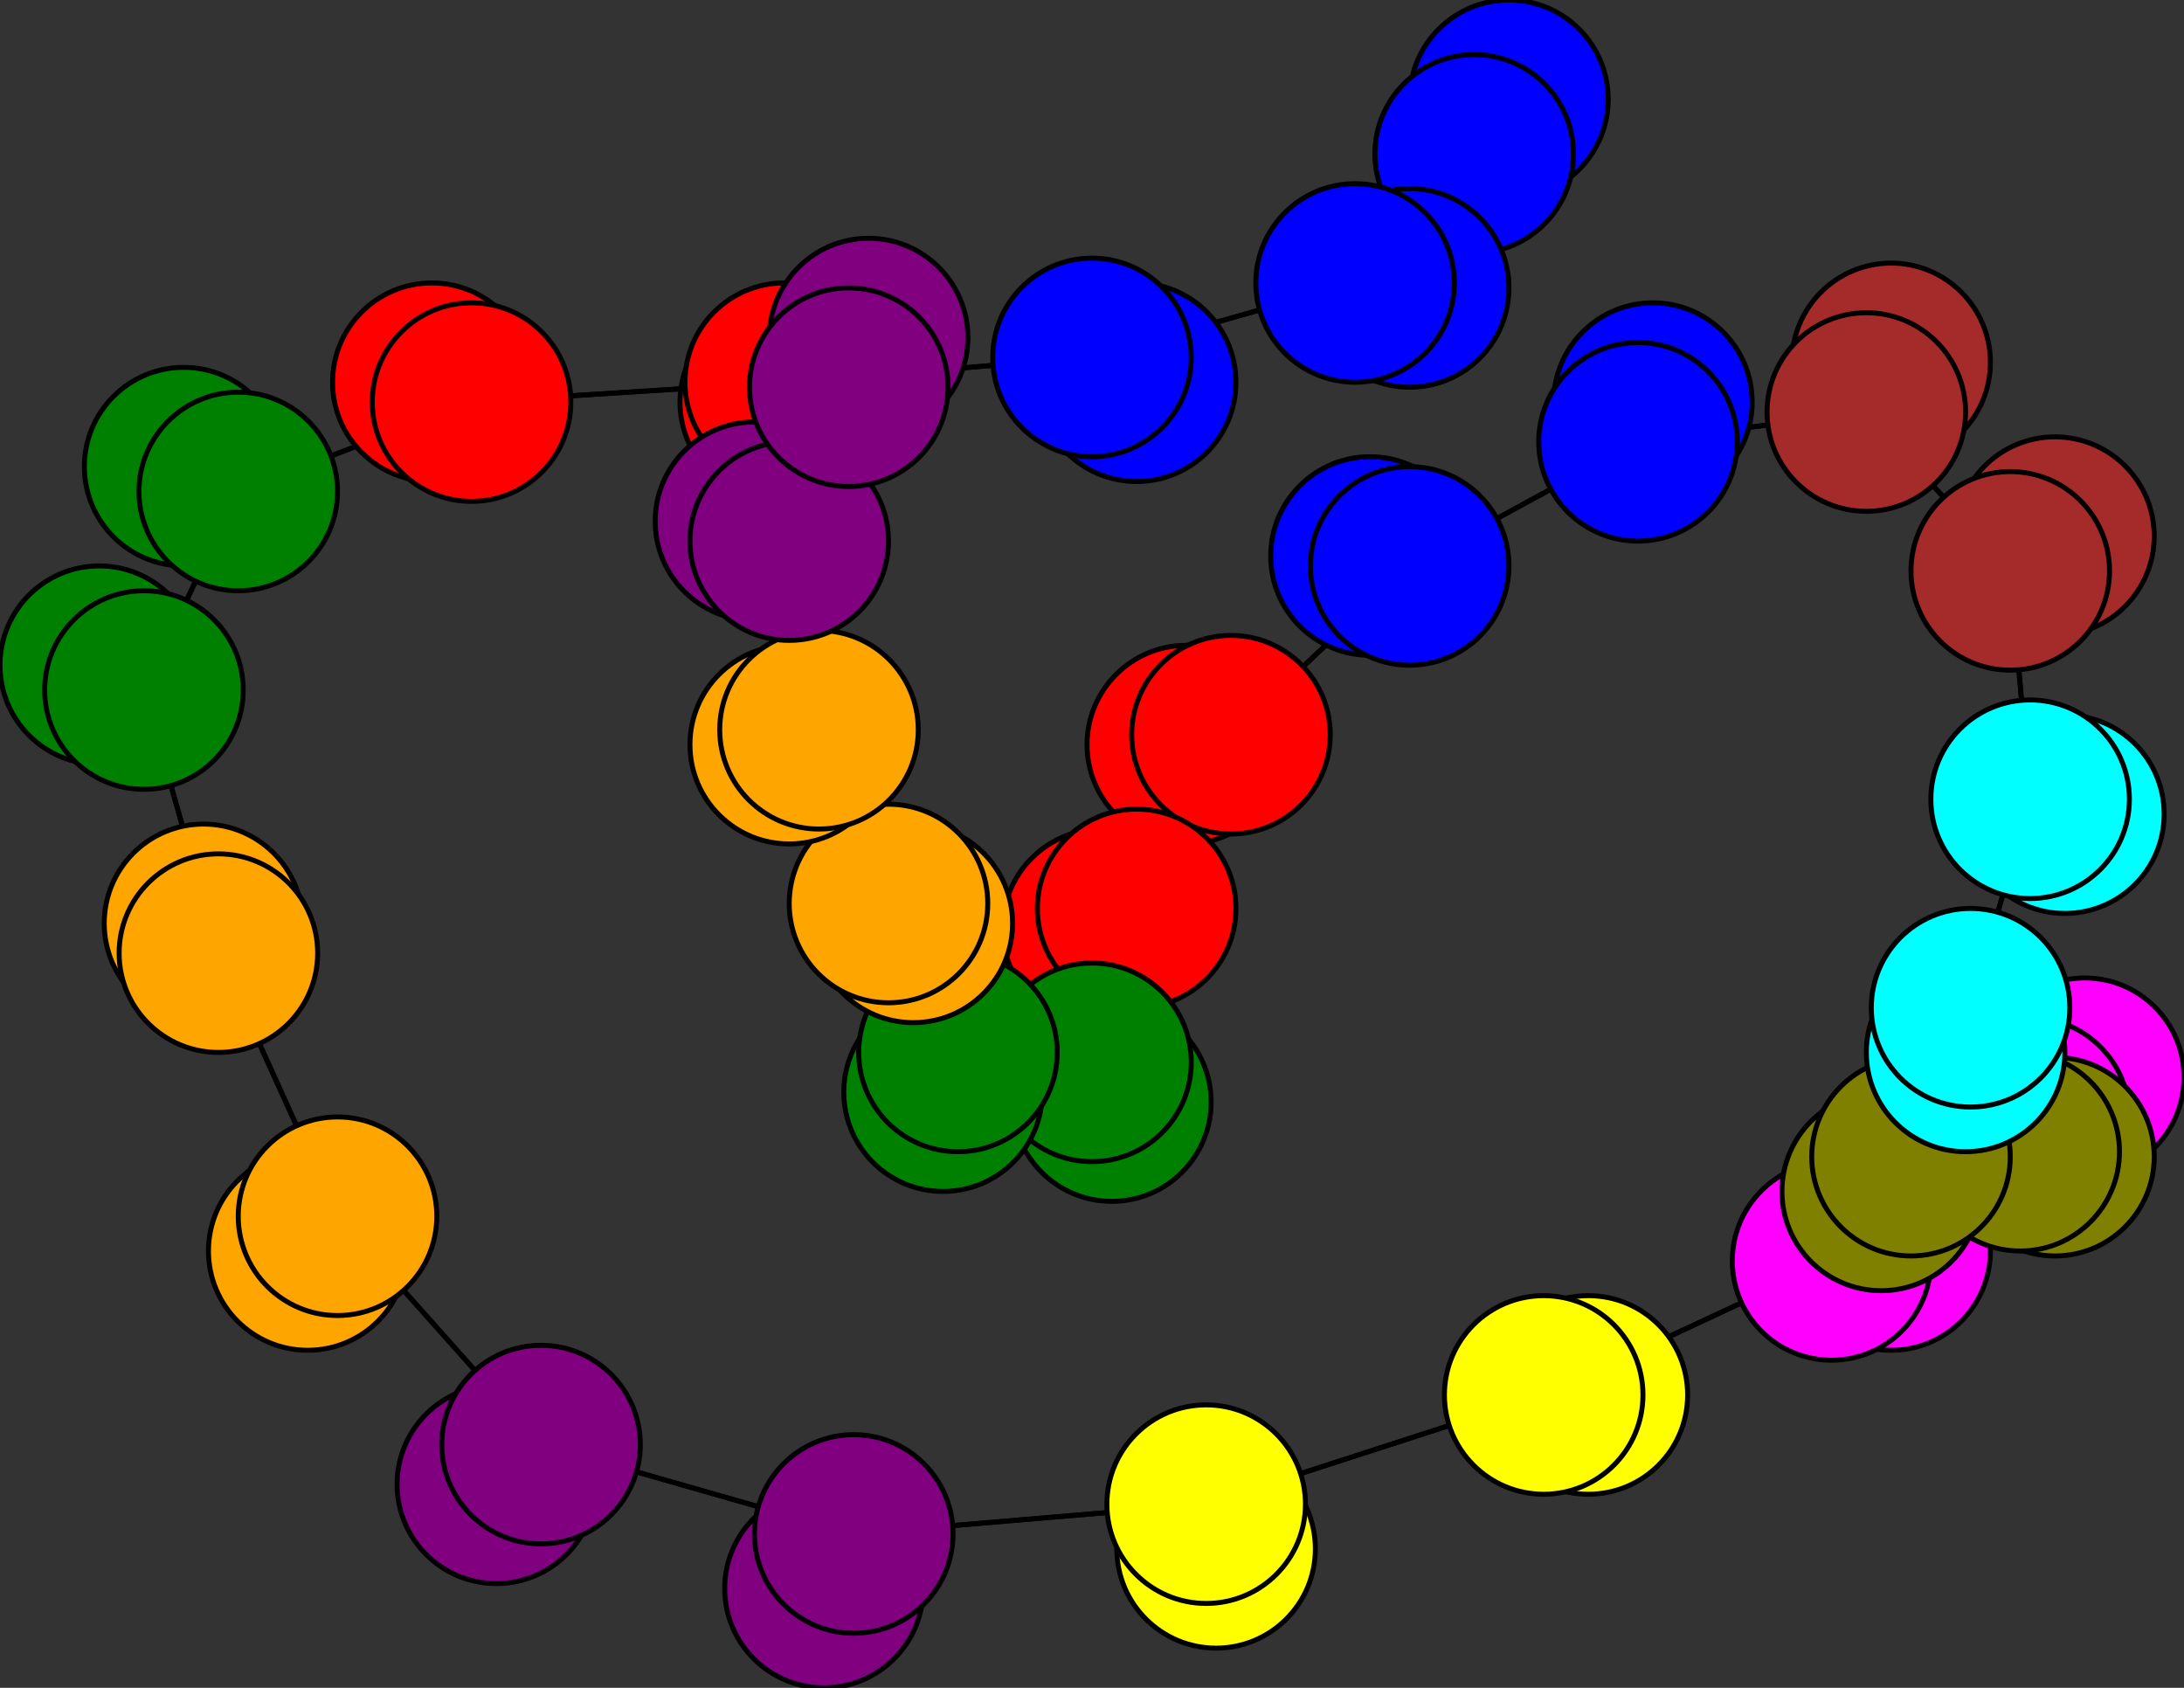 <svg width="440" height="340" xmlns="http://www.w3.org/2000/svg">
<rect width="100%" height="100%" fill="#333333" stroke="none"/>
<path stroke-width="1" stroke="black" d="M 304 20 297 31"/>
<path stroke-width="1" stroke="black" d="M 284 114 330 89"/>
<path stroke-width="1" stroke="black" d="M 276 112 284 114"/>
<path stroke-width="1" stroke="black" d="M 330 89 284 114"/>
<path stroke-width="1" stroke="black" d="M 330 89 333 81"/>
<path stroke-width="1" stroke="black" d="M 330 89 376 83"/>
<path stroke-width="1" stroke="black" d="M 333 81 330 89"/>
<path stroke-width="1" stroke="black" d="M 376 83 330 89"/>
<path stroke-width="1" stroke="black" d="M 376 83 381 73"/>
<path stroke-width="1" stroke="black" d="M 376 83 405 115"/>
<path stroke-width="1" stroke="black" d="M 381 73 376 83"/>
<path stroke-width="1" stroke="black" d="M 405 115 376 83"/>
<path stroke-width="1" stroke="black" d="M 405 115 414 108"/>
<path stroke-width="1" stroke="black" d="M 284 114 276 112"/>
<path stroke-width="1" stroke="black" d="M 405 115 409 161"/>
<path stroke-width="1" stroke="black" d="M 409 161 405 115"/>
<path stroke-width="1" stroke="black" d="M 409 161 416 164"/>
<path stroke-width="1" stroke="black" d="M 409 161 397 203"/>
<path stroke-width="1" stroke="black" d="M 416 164 409 161"/>
<path stroke-width="1" stroke="black" d="M 397 203 409 161"/>
<path stroke-width="1" stroke="black" d="M 397 203 396 212"/>
<path stroke-width="1" stroke="black" d="M 397 203 385 233"/>
<path stroke-width="1" stroke="black" d="M 396 212 397 203"/>
<path stroke-width="1" stroke="black" d="M 385 233 397 203"/>
<path stroke-width="1" stroke="black" d="M 385 233 379 240"/>
<path stroke-width="1" stroke="black" d="M 385 233 407 232"/>
<path stroke-width="1" stroke="black" d="M 379 240 385 233"/>
<path stroke-width="1" stroke="black" d="M 414 108 405 115"/>
<path stroke-width="1" stroke="black" d="M 284 114 248 148"/>
<path stroke-width="1" stroke="black" d="M 239 150 248 148"/>
<path stroke-width="1" stroke="black" d="M 248 148 284 114"/>
<path stroke-width="1" stroke="black" d="M 175 68 171 78"/>
<path stroke-width="1" stroke="black" d="M 159 109 171 78"/>
<path stroke-width="1" stroke="black" d="M 159 109 152 105"/>
<path stroke-width="1" stroke="black" d="M 159 109 165 147"/>
<path stroke-width="1" stroke="black" d="M 152 105 159 109"/>
<path stroke-width="1" stroke="black" d="M 165 147 159 109"/>
<path stroke-width="1" stroke="black" d="M 165 147 159 150"/>
<path stroke-width="1" stroke="black" d="M 165 147 179 182"/>
<path stroke-width="1" stroke="black" d="M 159 150 165 147"/>
<path stroke-width="1" stroke="black" d="M 179 182 165 147"/>
<path stroke-width="1" stroke="black" d="M 179 182 184 186"/>
<path stroke-width="1" stroke="black" d="M 179 182 193 212"/>
<path stroke-width="1" stroke="black" d="M 184 186 179 182"/>
<path stroke-width="1" stroke="black" d="M 193 212 179 182"/>
<path stroke-width="1" stroke="black" d="M 193 212 190 220"/>
<path stroke-width="1" stroke="black" d="M 193 212 220 214"/>
<path stroke-width="1" stroke="black" d="M 190 220 193 212"/>
<path stroke-width="1" stroke="black" d="M 220 214 193 212"/>
<path stroke-width="1" stroke="black" d="M 220 214 224 222"/>
<path stroke-width="1" stroke="black" d="M 220 214 229 183"/>
<path stroke-width="1" stroke="black" d="M 224 222 220 214"/>
<path stroke-width="1" stroke="black" d="M 229 183 220 214"/>
<path stroke-width="1" stroke="black" d="M 229 183 222 187"/>
<path stroke-width="1" stroke="black" d="M 229 183 248 148"/>
<path stroke-width="1" stroke="black" d="M 222 187 229 183"/>
<path stroke-width="1" stroke="black" d="M 248 148 229 183"/>
<path stroke-width="1" stroke="black" d="M 248 148 239 150"/>
<path stroke-width="1" stroke="black" d="M 407 232 385 233"/>
<path stroke-width="1" stroke="black" d="M 407 232 414 233"/>
<path stroke-width="1" stroke="black" d="M 407 232 409 225"/>
<path stroke-width="1" stroke="black" d="M 414 233 407 232"/>
<path stroke-width="1" stroke="black" d="M 41 186 44 192"/>
<path stroke-width="1" stroke="black" d="M 29 139 44 192"/>
<path stroke-width="1" stroke="black" d="M 29 139 20 134"/>
<path stroke-width="1" stroke="black" d="M 29 139 48 99"/>
<path stroke-width="1" stroke="black" d="M 20 134 29 139"/>
<path stroke-width="1" stroke="black" d="M 48 99 29 139"/>
<path stroke-width="1" stroke="black" d="M 48 99 37 94"/>
<path stroke-width="1" stroke="black" d="M 48 99 95 81"/>
<path stroke-width="1" stroke="black" d="M 37 94 48 99"/>
<path stroke-width="1" stroke="black" d="M 95 81 48 99"/>
<path stroke-width="1" stroke="black" d="M 95 81 87 77"/>
<path stroke-width="1" stroke="black" d="M 95 81 158 77"/>
<path stroke-width="1" stroke="black" d="M 87 77 95 81"/>
<path stroke-width="1" stroke="black" d="M 158 77 95 81"/>
<path stroke-width="1" stroke="black" d="M 158 77 157 81"/>
<path stroke-width="1" stroke="black" d="M 158 77 220 72"/>
<path stroke-width="1" stroke="black" d="M 157 81 158 77"/>
<path stroke-width="1" stroke="black" d="M 220 72 158 77"/>
<path stroke-width="1" stroke="black" d="M 220 72 229 77"/>
<path stroke-width="1" stroke="black" d="M 220 72 273 57"/>
<path stroke-width="1" stroke="black" d="M 229 77 220 72"/>
<path stroke-width="1" stroke="black" d="M 273 57 220 72"/>
<path stroke-width="1" stroke="black" d="M 273 57 284 58"/>
<path stroke-width="1" stroke="black" d="M 273 57 297 31"/>
<path stroke-width="1" stroke="black" d="M 284 58 273 57"/>
<path stroke-width="1" stroke="black" d="M 297 31 273 57"/>
<path stroke-width="1" stroke="black" d="M 297 31 304 20"/>
<path stroke-width="1" stroke="black" d="M 44 192 29 139"/>
<path stroke-width="1" stroke="black" d="M 171 78 159 109"/>
<path stroke-width="1" stroke="black" d="M 44 192 41 186"/>
<path stroke-width="1" stroke="black" d="M 62 252 68 245"/>
<path stroke-width="1" stroke="black" d="M 409 225 407 232"/>
<path stroke-width="1" stroke="black" d="M 409 225 420 217"/>
<path stroke-width="1" stroke="black" d="M 409 225 369 254"/>
<path stroke-width="1" stroke="black" d="M 420 217 409 225"/>
<path stroke-width="1" stroke="black" d="M 369 254 409 225"/>
<path stroke-width="1" stroke="black" d="M 369 254 381 252"/>
<path stroke-width="1" stroke="black" d="M 369 254 311 281"/>
<path stroke-width="1" stroke="black" d="M 381 252 369 254"/>
<path stroke-width="1" stroke="black" d="M 311 281 369 254"/>
<path stroke-width="1" stroke="black" d="M 311 281 320 281"/>
<path stroke-width="1" stroke="black" d="M 311 281 243 303"/>
<path stroke-width="1" stroke="black" d="M 320 281 311 281"/>
<path stroke-width="1" stroke="black" d="M 243 303 311 281"/>
<path stroke-width="1" stroke="black" d="M 243 303 245 312"/>
<path stroke-width="1" stroke="black" d="M 243 303 172 309"/>
<path stroke-width="1" stroke="black" d="M 245 312 243 303"/>
<path stroke-width="1" stroke="black" d="M 172 309 243 303"/>
<path stroke-width="1" stroke="black" d="M 172 309 166 320"/>
<path stroke-width="1" stroke="black" d="M 172 309 109 291"/>
<path stroke-width="1" stroke="black" d="M 166 320 172 309"/>
<path stroke-width="1" stroke="black" d="M 109 291 172 309"/>
<path stroke-width="1" stroke="black" d="M 109 291 100 299"/>
<path stroke-width="1" stroke="black" d="M 109 291 68 245"/>
<path stroke-width="1" stroke="black" d="M 100 299 109 291"/>
<path stroke-width="1" stroke="black" d="M 68 245 109 291"/>
<path stroke-width="1" stroke="black" d="M 68 245 62 252"/>
<path stroke-width="1" stroke="black" d="M 68 245 44 192"/>
<path stroke-width="1" stroke="black" d="M 44 192 68 245"/>
<path stroke-width="1" stroke="black" d="M 171 78 175 68"/>
<circle cx="304" cy="20" r="20.0" style="fill:blue;stroke:black;stroke-width:1.0"/>
<circle cx="297" cy="31" r="20.0" style="fill:blue;stroke:black;stroke-width:1.0"/>
<circle cx="284" cy="58" r="20.0" style="fill:blue;stroke:black;stroke-width:1.0"/>
<circle cx="273" cy="57" r="20.0" style="fill:blue;stroke:black;stroke-width:1.0"/>
<circle cx="229" cy="77" r="20.0" style="fill:blue;stroke:black;stroke-width:1.0"/>
<circle cx="220" cy="72" r="20.0" style="fill:blue;stroke:black;stroke-width:1.0"/>
<circle cx="157" cy="81" r="20.0" style="fill:red;stroke:black;stroke-width:1.0"/>
<circle cx="158" cy="77" r="20.0" style="fill:red;stroke:black;stroke-width:1.0"/>
<circle cx="87" cy="77" r="20.0" style="fill:red;stroke:black;stroke-width:1.0"/>
<circle cx="95" cy="81" r="20.0" style="fill:red;stroke:black;stroke-width:1.0"/>
<circle cx="37" cy="94" r="20.0" style="fill:green;stroke:black;stroke-width:1.0"/>
<circle cx="48" cy="99" r="20.0" style="fill:green;stroke:black;stroke-width:1.0"/>
<circle cx="20" cy="134" r="20.0" style="fill:green;stroke:black;stroke-width:1.0"/>
<circle cx="29" cy="139" r="20.0" style="fill:green;stroke:black;stroke-width:1.0"/>
<circle cx="41" cy="186" r="20.0" style="fill:orange;stroke:black;stroke-width:1.0"/>
<circle cx="44" cy="192" r="20.0" style="fill:orange;stroke:black;stroke-width:1.0"/>
<circle cx="62" cy="252" r="20.0" style="fill:orange;stroke:black;stroke-width:1.0"/>
<circle cx="68" cy="245" r="20.0" style="fill:orange;stroke:black;stroke-width:1.0"/>
<circle cx="100" cy="299" r="20.0" style="fill:purple;stroke:black;stroke-width:1.0"/>
<circle cx="109" cy="291" r="20.0" style="fill:purple;stroke:black;stroke-width:1.0"/>
<circle cx="166" cy="320" r="20.0" style="fill:purple;stroke:black;stroke-width:1.0"/>
<circle cx="172" cy="309" r="20.0" style="fill:purple;stroke:black;stroke-width:1.0"/>
<circle cx="245" cy="312" r="20.0" style="fill:yellow;stroke:black;stroke-width:1.0"/>
<circle cx="243" cy="303" r="20.0" style="fill:yellow;stroke:black;stroke-width:1.0"/>
<circle cx="320" cy="281" r="20.0" style="fill:yellow;stroke:black;stroke-width:1.0"/>
<circle cx="311" cy="281" r="20.0" style="fill:yellow;stroke:black;stroke-width:1.0"/>
<circle cx="381" cy="252" r="20.0" style="fill:fuchsia;stroke:black;stroke-width:1.0"/>
<circle cx="369" cy="254" r="20.0" style="fill:fuchsia;stroke:black;stroke-width:1.0"/>
<circle cx="420" cy="217" r="20.0" style="fill:fuchsia;stroke:black;stroke-width:1.0"/>
<circle cx="409" cy="225" r="20.0" style="fill:fuchsia;stroke:black;stroke-width:1.0"/>
<circle cx="414" cy="233" r="20.0" style="fill:olive;stroke:black;stroke-width:1.0"/>
<circle cx="407" cy="232" r="20.0" style="fill:olive;stroke:black;stroke-width:1.0"/>
<circle cx="379" cy="240" r="20.0" style="fill:olive;stroke:black;stroke-width:1.0"/>
<circle cx="385" cy="233" r="20.0" style="fill:olive;stroke:black;stroke-width:1.0"/>
<circle cx="396" cy="212" r="20.0" style="fill:aqua;stroke:black;stroke-width:1.0"/>
<circle cx="397" cy="203" r="20.0" style="fill:aqua;stroke:black;stroke-width:1.0"/>
<circle cx="416" cy="164" r="20.0" style="fill:aqua;stroke:black;stroke-width:1.0"/>
<circle cx="409" cy="161" r="20.0" style="fill:aqua;stroke:black;stroke-width:1.0"/>
<circle cx="414" cy="108" r="20.0" style="fill:brown;stroke:black;stroke-width:1.0"/>
<circle cx="405" cy="115" r="20.0" style="fill:brown;stroke:black;stroke-width:1.0"/>
<circle cx="381" cy="73" r="20.0" style="fill:brown;stroke:black;stroke-width:1.0"/>
<circle cx="376" cy="83" r="20.0" style="fill:brown;stroke:black;stroke-width:1.0"/>
<circle cx="333" cy="81" r="20.0" style="fill:blue;stroke:black;stroke-width:1.0"/>
<circle cx="330" cy="89" r="20.0" style="fill:blue;stroke:black;stroke-width:1.0"/>
<circle cx="276" cy="112" r="20.0" style="fill:blue;stroke:black;stroke-width:1.0"/>
<circle cx="284" cy="114" r="20.0" style="fill:blue;stroke:black;stroke-width:1.0"/>
<circle cx="239" cy="150" r="20.0" style="fill:red;stroke:black;stroke-width:1.0"/>
<circle cx="248" cy="148" r="20.0" style="fill:red;stroke:black;stroke-width:1.0"/>
<circle cx="222" cy="187" r="20.0" style="fill:red;stroke:black;stroke-width:1.0"/>
<circle cx="229" cy="183" r="20.0" style="fill:red;stroke:black;stroke-width:1.0"/>
<circle cx="224" cy="222" r="20.0" style="fill:green;stroke:black;stroke-width:1.0"/>
<circle cx="220" cy="214" r="20.0" style="fill:green;stroke:black;stroke-width:1.0"/>
<circle cx="190" cy="220" r="20.0" style="fill:green;stroke:black;stroke-width:1.0"/>
<circle cx="193" cy="212" r="20.0" style="fill:green;stroke:black;stroke-width:1.0"/>
<circle cx="184" cy="186" r="20.0" style="fill:orange;stroke:black;stroke-width:1.0"/>
<circle cx="179" cy="182" r="20.0" style="fill:orange;stroke:black;stroke-width:1.0"/>
<circle cx="159" cy="150" r="20.0" style="fill:orange;stroke:black;stroke-width:1.0"/>
<circle cx="165" cy="147" r="20.0" style="fill:orange;stroke:black;stroke-width:1.0"/>
<circle cx="152" cy="105" r="20.0" style="fill:purple;stroke:black;stroke-width:1.0"/>
<circle cx="159" cy="109" r="20.0" style="fill:purple;stroke:black;stroke-width:1.0"/>
<circle cx="175" cy="68" r="20.0" style="fill:purple;stroke:black;stroke-width:1.0"/>
<circle cx="171" cy="78" r="20.0" style="fill:purple;stroke:black;stroke-width:1.0"/>
</svg>
